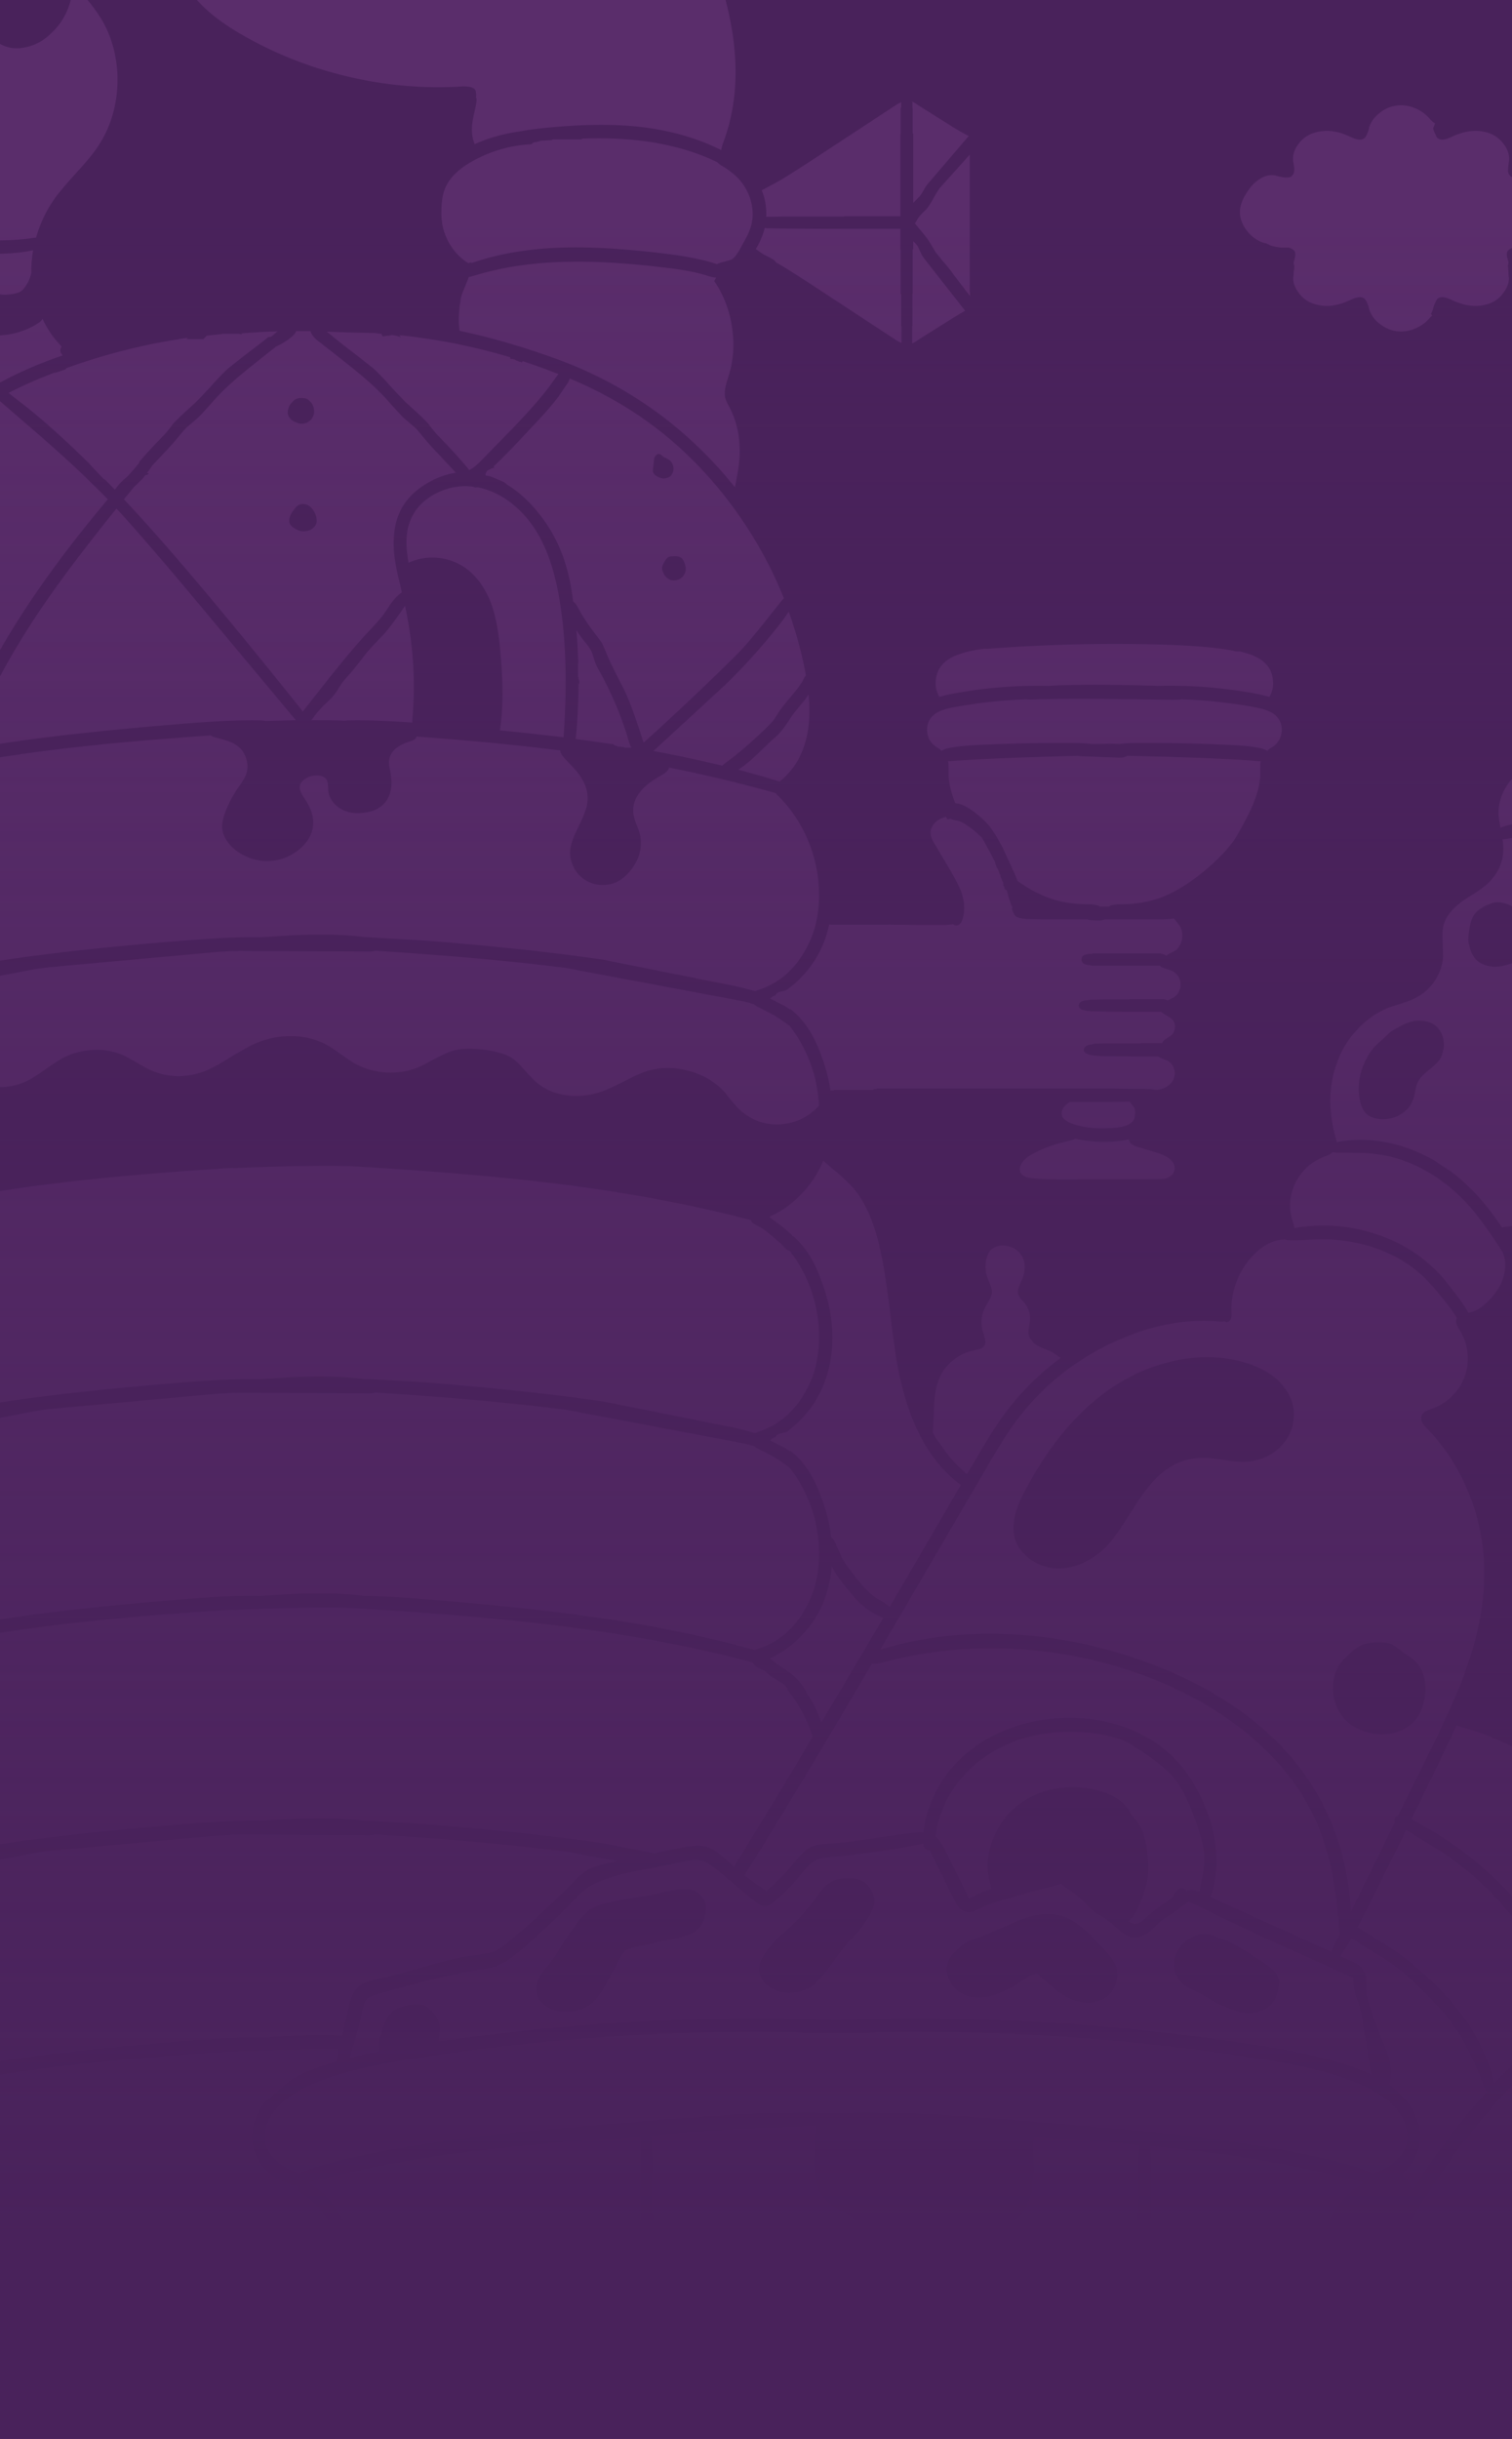 <svg xmlns="http://www.w3.org/2000/svg" xml:space="preserve" id="Layer_1" x="0" y="0" viewBox="0 0 335 540"><style>.st2{fill:#f68dfe}</style><path d="M0 0h335v540H0z" style="fill:#49225b"/><g style="opacity:.1"><path d="M202.098 76.04c.403-.166.842-.427 1.305-.771l8.305-5.217q1.263-.747 2.136-1.245c-.072-.083-.143-.178-.238-.296l-8.186-10.434c-.629-.794-1.032-1.34-1.187-1.66a49 49 0 0 1-.889-1.897c-.178-.261-.522-.628-1.009-1.126v1.66c-.036.083-.083.154-.119.237v9.604s-.023.095-.059.178v6.936a.6.6 0 0 1-.059.237zM197.174 204.688a6 6 0 0 1-.83.059h-12.043c-.214-.024-.415-.036-.593-.059q-.285 1.352-.712 2.667c-1.186 3.593-3.12 6.723-5.814 9.367a19 19 0 0 1-2.966 2.49.4.4 0 0 1-.178.06 3.5 3.5 0 0 0-.534.177c-.201.036-.391.083-.593.119a2 2 0 0 0-.474.178.7.7 0 0 0-.297.178l-.237.237c-.036.083-.083.154-.119.237-.119.035-.261.083-.415.119a.6.6 0 0 1-.178.118.6.6 0 0 1-.178.119l-.237.237a.7.7 0 0 1-.238.059c1.009.51 1.78.901 2.314 1.186q1.3.622 2.135 1.245a.6.6 0 0 0 .178-.06 19 19 0 0 1 3.204 3.32c1.388 1.862 2.574 4.15 3.559 6.877 1.009 2.668 1.697 5.277 2.076 7.826h.772v-.119h8.601c.107-.059.214-.118.297-.178.202 0 .392-.023.593-.059v-.059h51.611c2.61.035 5.22.059 7.83.059.392.036.807.059 1.246.059.273.036.558.083.83.119.155 0 .333.024.534.059h.06l.771-.178a4.3 4.3 0 0 0 1.898-.948c.593-.51.973-1.103 1.127-1.779a2.86 2.86 0 0 0-.178-2.075c-.32-.747-.795-1.268-1.423-1.541l-1.483-.593a1.4 1.4 0 0 1-.475-.296h-3.797c-2.728-.036-5.457-.06-8.186-.06-.558-.035-1.127-.083-1.72-.118-.238 0-.475-.024-.712-.059a1.2 1.2 0 0 0-.356-.06 2 2 0 0 0-.416-.059 2 2 0 0 0-.474-.178c-.154-.083-.297-.154-.415-.237l-.178-.178a.8.8 0 0 1-.178-.237c-.036-.083-.06-.154-.06-.237s.024-.154.06-.237v-.178l.237-.237.237-.237c.083-.036.178-.083.297-.119l.119-.118c.118 0 .237-.024.355-.06.119-.035.261-.059.416-.059.118-.036.237-.083.356-.119.237 0 .474-.023.712-.059.593 0 1.162-.024 1.72-.059h8.186v-.059h4.687c.083-.321.332-.617.771-.89a85 85 0 0 0 1.068-.711c.557-.391.866-.949.949-1.66.119-.711-.036-1.328-.475-1.838-.201-.273-.51-.533-.949-.771a23 23 0 0 0-1.068-.652 2.7 2.7 0 0 1-.533-.415h-7.119c-1.863 0-3.702-.023-5.517-.059a82 82 0 0 0-2.966-.059 6.5 6.5 0 0 0-.831-.06c-.118-.035-.261-.083-.415-.118-.119 0-.237-.024-.356-.059-.154-.036-.32-.083-.474-.119l-.238-.237-.237-.237a.6.6 0 0 0-.059-.237c0-.083-.024-.143-.06-.178a.6.6 0 0 0 .06-.237.6.6 0 0 0 .059-.238l.237-.237a.8.8 0 0 1 .238-.178c.154-.083.32-.142.474-.177a1.2 1.2 0 0 1 .356-.06c.154-.035.297-.059.415-.059.273-.036.558-.083.831-.119.985 0 1.981-.023 2.966-.059h5.517v-.059h7.475c.154 0 .32.024.474.059.154.036.32.095.475.178.083 0 .142.024.178.059a.2.2 0 0 0 .118-.059 10 10 0 0 1 1.127-.593q.837-.48 1.246-1.423c.273-.592.38-1.221.297-1.897-.202-1.387-.985-2.312-2.373-2.786l-1.602-.534c-.273-.118-.474-.26-.593-.415h-15.009c-.237-.035-.45-.083-.652-.118-.119 0-.237-.024-.356-.059a1 1 0 0 0-.297-.06 2 2 0 0 1-.474-.178.7.7 0 0 0-.297-.177c-.035-.083-.083-.155-.119-.238s-.083-.154-.118-.237a.6.6 0 0 0-.059-.237.6.6 0 0 0 .059-.178v-.237c.035-.083.083-.154.118-.237a.8.8 0 0 1 .178-.237c.083-.036.155-.083.238-.119.035-.035.095-.059.178-.059.083-.036.178-.083.296-.119.083 0 .178-.023.297-.059s.237-.059.356-.059h.652v-.119h15.068c.119.036.238.083.356.119.202.035.38.083.534.118l.475.238.059.059c.083-.119.178-.214.297-.297l1.483-.77c.356-.154.652-.439.889-.83.558-.747.831-1.625.831-2.609s-.297-1.838-.89-2.549a28 28 0 0 0-.89-1.126c0-.036-.023-.06-.059-.06h-.237c-.321.036-.617.083-.89.119-.392 0-.795.024-1.187.059h-13.05s-.083.059-.119.059a3.6 3.6 0 0 1-1.127.178l-1.899-.059c-.272-.036-.498-.095-.652-.178h-10.263a96 96 0 0 0-3.144-.059c-.273-.036-.569-.083-.89-.119-.154 0-.296-.023-.415-.059s-.261-.059-.415-.059c-.036-.036-.083-.06-.119-.06a2 2 0 0 0-.475-.177c0-.036-.023-.06-.059-.06a1.7 1.7 0 0 1-.356-.355.7.7 0 0 1-.178-.297c-.237-.474-.379-.83-.415-1.067l.059-.474a2.2 2.2 0 0 1-.296-.593q-.41-1.014-.89-3.024a5 5 0 0 1-.534-.355v-.237a.6.6 0 0 1-.059-.238.8.8 0 0 1-.178-.237v-.178a.6.6 0 0 0-.06-.237v-.237a.6.6 0 0 1-.059-.237l-.178-.178a.6.6 0 0 0-.059-.237.6.6 0 0 1-.06-.237.8.8 0 0 1-.177-.237.6.6 0 0 0-.06-.237v-.178a.6.6 0 0 1-.059-.237.8.8 0 0 1-.178-.237.6.6 0 0 0-.059-.238c-.036-.035-.06-.094-.06-.177-.035-.083-.083-.155-.118-.238a.6.6 0 0 0-.06-.237c-.035-.083-.083-.154-.118-.237a.32.32 0 0 1-.178-.178.6.6 0 0 0-.06-.237.6.6 0 0 1-.059-.237c-.036-.083-.083-.154-.119-.237a.6.6 0 0 0-.059-.178c-.036-.036-.059-.095-.059-.178l.118.119a2 2 0 0 1-.178-.297v-.118c-.035-.083-.083-.154-.118-.237a.6.6 0 0 1-.119-.178 64 64 0 0 0-1.542-2.905c-.51-.984-.914-1.684-1.187-2.075a6 6 0 0 1-.593-.534c-1.934-1.778-3.536-2.822-4.805-3.142-.593-.083-1.032-.201-1.305-.355-.036 0-.083-.024-.119-.06h-.178v.06a3 3 0 0 1-.534.059v.059a5 5 0 0 1-.296-.593 2.8 2.8 0 0 0-.653.178 4.43 4.43 0 0 0-2.076 1.423c-.558.711-.795 1.458-.712 2.253q.053.835.89 2.134l3.263 5.513c1.388 2.372 2.278 4.115 2.669 5.217.712 2.218.807 4.127.297 5.751-.155.593-.392 1.032-.712 1.304-.439.356-.89.38-1.365.06l-.059-.06a.7.7 0 0 0-.297.06 3.3 3.3 0 0 0-.593.059c-.201 0-.379.024-.534.059h-6.525a309 309 0 0 0-5.695-.059c-.119 0-.237-.036-.356-.059M178.428 308.198c2.219-3.877 3.227-8.335 3.026-13.398a31.4 31.4 0 0 0-2.551-11.205c-1.068-2.442-2.385-4.672-3.975-6.699-.308-.024-.605-.19-.89-.474-.237-.202-.557-.534-.949-1.008l-3.085-2.609c-.711-.557-1.222-.913-1.542-1.067-.83-.439-1.305-.687-1.424-.77-.344-.214-.557-.475-.652-.771a2 2 0 0 1-.238-.119c-12.695-3.32-26.671-5.952-41.94-7.885q-18.278-2.312-45.026-3.912c-.356 0-.747-.024-1.186-.06-3.642-.154-9.824-.118-18.568.119l-6.644.237q-.712.125-1.246 0c-15.981.984-29.566 2.194-40.755 3.616Q5.28 262.891 0 263.71v46.814c.413-.063.817-.13 1.232-.192 10.595-1.577 23.812-2.999 39.627-4.268.273-.036.57-.059.89-.059 6.609-.51 11.9-.736 15.898-.653l6.525-.415c6.798-.32 12.315-.177 16.551.415h1.068l12.339.712c15.815 1.269 29.032 2.691 39.627 4.268l29.662 5.929q1.958.48 3.915 1.067c.237-.119.498-.237.771-.356 4.391-1.423 7.832-4.351 10.323-8.774M66.131 188.207c-2.254 1.742-4.769 2.549-7.534 2.43q-4.272-.302-7.297-3.201c-1.068-1.15-1.72-2.253-1.958-3.32-.273-1.186-.059-2.692.653-4.506a25.3 25.3 0 0 1 2.729-5.157c.949-1.305 1.519-2.23 1.72-2.787.475-1.15.51-2.371.119-3.675-.391-1.269-1.103-2.253-2.136-2.965q-.89-.657-2.314-1.067c-.558-.201-1.4-.438-2.551-.711-.38-.119-.653-.261-.831-.415-13.917.948-25.9 2.051-35.949 3.32-3.674.469-7.25.981-10.783 1.514v45.038c.413-.063.817-.13 1.232-.192 10.595-1.577 23.812-3 39.627-4.268.297-.024.593-.048.89-.06 6.62-.533 11.912-.747 15.898-.652l6.525-.415q10.197-.498 16.551.356c.344.024.676.047 1.008.059l12.398.712c15.815 1.268 29.032 2.691 39.627 4.268l29.662 5.929c1.328.332 2.634.664 3.915 1.007.225-.083.474-.189.771-.296 4.39-1.423 7.831-4.352 10.322-8.774 2.219-3.877 3.227-8.336 3.026-13.398a31.4 31.4 0 0 0-2.551-11.205 31.1 31.1 0 0 0-4.509-7.411 33 33 0 0 0-1.957-2.134 6 6 0 0 1-.534-.593 3.5 3.5 0 0 1-.534-.178c-.712-.201-1.448-.391-2.195-.592-6.621-1.826-13.597-3.463-20.941-4.921-.13.581-.664 1.126-1.602 1.66-1.934 1.031-3.44 2.158-4.508 3.379-1.424 1.625-2.017 3.356-1.78 5.217.083.557.273 1.269.593 2.134.439 1.103.689 1.814.772 2.135q.586 2.134 0 4.446a10.5 10.5 0 0 1-2.195 4.031c-.914 1.103-1.934 1.921-3.085 2.431-1.151.474-2.373.652-3.678.533a7.56 7.56 0 0 1-3.441-1.304 6.9 6.9 0 0 1-2.313-2.845c-.558-1.186-.771-2.396-.653-3.617q.178-1.832 1.78-4.98c1.103-2.252 1.756-3.936 1.957-5.039.238-1.506.095-2.905-.415-4.209-.391-1.032-1.032-2.075-1.898-3.142-.439-.51-1.281-1.423-2.551-2.727-.664-.735-1.044-1.376-1.127-1.897-9.041-1.15-19.66-2.17-31.856-3.083q.036.106 0 .178c-.154.391-.652.711-1.483.948-1.103.32-2.053.771-2.848 1.364-.914.711-1.459 1.565-1.661 2.549-.083.51-.059 1.103.059 1.779.154.794.261 1.363.297 1.719.356 2.336.036 4.209-.949 5.632q-1.548 2.259-4.805 2.668c-2.017.32-3.761.059-5.22-.771a5.84 5.84 0 0 1-1.958-1.719c-.593-.795-.914-1.625-.949-2.49 0-.237-.024-.629-.059-1.186-.036-.474-.142-.854-.297-1.126q-.712-1.014-2.492-.89a4.4 4.4 0 0 0-2.254.712c-.747.474-1.151 1.067-1.186 1.778-.083.629.32 1.566 1.186 2.787 1.186 1.814 1.78 3.498 1.78 5.039.038 2.288-1.041 4.351-3.26 6.166M124.86 163.248c.831-11.561.546-21.58-.83-30.057-1.068-6.723-2.907-12.071-5.517-16.066q-2.439-3.735-5.873-6.225c-2.183-1.554-4.485-2.561-6.882-3.024a.9.9 0 0 1-.296.059c-.226 0-.416-.059-.594-.177-2.93-.356-5.718.154-8.364 1.541-2.729 1.423-4.603 3.439-5.636 6.047-.795 2.016-1.008 4.423-.653 7.233.059.521.154 1.185.297 2.015 1.792-.818 3.726-1.197 5.814-1.126 2.337.119 4.425.771 6.288 1.956 2.765 1.779 4.865 4.589 6.288 8.419q1.424 4.037 1.958 10.493c.664 7.126.629 12.912-.119 17.37 5.066.498 9.765 1.02 14.119 1.542M172.97 162.003c-.438.557-1.032 1.126-1.779 1.719a980 980 0 0 1-4.093 3.913 33 33 0 0 1-3.5 2.786c2.42.652 4.793 1.328 7.118 2.016q.89.302 1.78.533c.083.036.154.083.237.119l.237-.237a13.6 13.6 0 0 0 1.78-1.719c2.278-2.49 3.726-5.787 4.331-9.901.308-2.146.332-4.636.059-7.47-.297.475-.629.949-1.008 1.423-1.27 1.506-2.172 2.632-2.729 3.379-.985 1.577-1.804 2.727-2.433 3.439" class="st2"/><path d="M173.148 248.914c3.299-.285 6.063-1.648 8.306-4.091a31.4 31.4 0 0 0-2.551-11.027c-1.068-2.442-2.385-4.671-3.975-6.699a.4.4 0 0 0-.119-.059l-1.186-.83c-.712-.557-1.637-1.15-2.788-1.779-.676-.355-1.685-.865-3.026-1.541-.32-.19-.593-.38-.83-.593-.024.012-.071.012-.119 0a1.6 1.6 0 0 1-.652-.237 16 16 0 0 1-1.187-.297l-39.805-7.469c-.332-.036-.664-.072-1.008-.119-11.272-1.423-24.975-2.644-41.111-3.676-.32.119-.771.178-1.364.178l-27.348-.118c-.427 0-.795-.024-1.127-.06l-.475.06a4.5 4.5 0 0 1-1.127 0c-1.044.071-2.1.13-3.144.178l-37.729 3.438-1.305.178c-.498.059-.997.118-1.483.178L0 216.046v24.656c2.113-.002 4.166-.483 6.156-1.452.949-.474 2.195-1.268 3.737-2.371 1.697-1.186 2.931-1.992 3.678-2.431a15.9 15.9 0 0 1 6.703-1.956c2.409-.202 4.686.154 6.822 1.067q1.068.48 3.025 1.601c1.305.794 2.29 1.34 2.966 1.66q5.464 2.49 11.212.711c1.578-.474 3.536-1.446 5.873-2.905 2.847-1.743 4.746-2.822 5.695-3.26a19.6 19.6 0 0 1 8.305-1.957c3.049-.035 5.79.617 8.246 1.957.747.391 1.803 1.09 3.144 2.075 1.388.984 2.432 1.683 3.144 2.074 2.171 1.186 4.532 1.838 7.059 1.957 2.574.118 4.983-.32 7.237-1.304.51-.238 1.697-.854 3.559-1.838 1.459-.795 2.693-1.34 3.678-1.66 1.899-.557 4.426-.617 7.594-.178 2.456.391 4.271.948 5.457 1.66.795.51 1.721 1.387 2.788 2.608 1.27 1.423 2.16 2.348 2.67 2.787 1.934 1.695 4.354 2.703 7.237 3.023 2.693.273 5.339-.095 7.949-1.126.95-.356 2.468-1.067 4.568-2.134 1.899-.984 3.417-1.684 4.568-2.075 3.085-.984 6.265-1.032 9.551-.119 3.286.866 5.992 2.514 8.127 4.921 1.222 1.577 2.195 2.727 2.907 3.438 1.222 1.221 2.693 2.158 4.39 2.787a11.9 11.9 0 0 0 5.103.652M175.818 138.585a54 54 0 0 0-1.068-3.142l-1.186 1.72a134 134 0 0 1-12.814 14.406l-15.898 14.643s-.071.059-.119.059a304 304 0 0 1 15.305 3.261c.19-.213.617-.569 1.305-1.067 2.1-1.506 4.805-3.83 8.127-6.996.831-.794 1.507-1.506 2.017-2.134l1.068-1.66c.475-.747 1.388-1.921 2.729-3.498 1.222-1.423 2.1-2.585 2.61-3.497.226-.522.439-.902.653-1.127a35 35 0 0 0-.297-1.66 89 89 0 0 0-2.432-9.308M84.995 140.483c-1.744 1.778-3.002 3.142-3.797 4.09-1.661 2.17-2.942 3.771-3.856 4.802-.866.984-1.424 1.636-1.661 1.957-.712 1.185-1.281 2.051-1.72 2.608-.154.237-.735.83-1.72 1.779q-1.423 1.245-2.848 3.201a5 5 0 0 1-.415.534c3.037 0 5.505.023 7.415.118.19-.024.391-.047.593-.059 3.642-.107 8.436.059 14.356.474 0-.32.012-.699.059-1.126.688-8.217.13-16.458-1.661-24.722-2.075 3.036-3.665 5.158-4.745 6.344M40.86 354.084c7.036-.593 12.636-.83 16.788-.711l6.525-.415c6.798-.32 12.315-.178 16.551.415 3.642.035 8.103.272 13.407.711 15.815 1.269 29.032 2.692 39.627 4.269 12.185 1.814 23.35 4.15 33.518 6.995.237-.118.51-.237.83-.355 4.39-1.423 7.831-4.352 10.322-8.775 2.219-3.877 3.227-8.335 3.026-13.398a31.4 31.4 0 0 0-2.551-11.205 30.7 30.7 0 0 0-3.975-6.699.2.2 0 0 0-.119-.059l-1.186-.83c-.712-.557-1.637-1.15-2.788-1.779-.676-.355-1.685-.865-3.026-1.541-.32-.201-.569-.379-.771-.533a.6.6 0 0 0-.178-.06 2.7 2.7 0 0 1-.652-.178 18 18 0 0 0-1.127-.296l-39.806-7.529c-.356-.036-.712-.083-1.067-.119-11.272-1.423-24.975-2.644-41.111-3.675-.32.118-.771.178-1.364.178l-27.348-.119h-1.602a6 6 0 0 1-1.127 0 68 68 0 0 1-3.085.178l-37.788 3.438c-.439.036-.866.095-1.305.178-.51.083-1.008.154-1.483.237L0 313.914v44.631c.413-.063.817-.13 1.232-.192 10.595-1.577 23.812-3 39.628-4.269M128.182 151.213a139 139 0 0 1-.415 10.138c-.071.853-.154 1.6-.237 2.253q3.257.444 6.228.889c.724.106 1.436.201 2.136.296l.059.059c.119.083.214.155.297.238q.303.052.534.177c.391.036.795.083 1.186.119a3.5 3.5 0 0 1 .534.178h1.365c-.321-.688-.617-1.553-.89-2.609a77.4 77.4 0 0 0-5.992-14.05c-.51-.866-.89-1.624-1.127-2.253-.154-.474-.391-1.209-.712-2.193-.273-.676-.89-1.565-1.839-2.668a32 32 0 0 1-1.601-2.253c.201 2.419.344 4.826.415 7.233-.024.047-.048.083-.059.118v2.905c.035.083.083.154.118.237v.238c0 .083.024.142.059.177.036.083.06.155.06.238a.6.6 0 0 1 .059.237v.592a3 3 0 0 1-.178-.296M280.403 146.945c-.949-1.032-2.491-1.838-4.627-2.431a12 12 0 0 1-1.068-.296q-.711.124-1.601-.178c-3.204-.593-7.629-1.008-13.289-1.245-13.371-.475-26.908-.202-40.635.83a5.4 5.4 0 0 1-1.068 0c-1.863.237-3.358.533-4.509.889-2.135.593-3.678 1.399-4.627 2.431-.913.913-1.447 2.051-1.602 3.438-.201 1.34.024 2.585.653 3.735a.6.6 0 0 0 .119.178 34 34 0 0 1 2.373-.593 102.4 102.4 0 0 1 21.712-1.838c5.457-.32 12.872-.332 22.245-.059.677 0 1.329.024 1.958.059 7.51-.201 14.985.415 22.424 1.838.913.202 1.696.391 2.373.593a.6.6 0 0 0 .118-.178c.629-1.15.855-2.395.653-3.735-.154-1.387-.688-2.525-1.602-3.438M13.571 76.87c.024-.059.047-.119.059-.178-1.708-1.743-3.12-3.782-4.212-6.106-.237.439-.617.794-1.127 1.067-1.625 1.032-3.405 1.755-5.339 2.194q-1.153.272-2.952.405V84.7a92 92 0 0 1 7.58-3.62 106 106 0 0 1 6.288-2.371l-.415-.652a1.2 1.2 0 0 1-.059-.652q0-.232.177-.535M14.165 81.91c-.119.036-.237.083-.356.119-.237.083-.451.154-.653.237a3 3 0 0 0-.593.178c-.119 0-.237.024-.356.059h-.119c-.154.059-.309.119-.475.178-3.524 1.34-6.763 2.786-9.729 4.328l4.271 3.32c4.307 3.486 8.851 7.6 13.644 12.331l.119.119c.024.047.047.083.059.118l2.907 3.083c.107.059.202.119.297.178.059.047.119.083.178.119.712.711 1.4 1.422 2.076 2.134.107-.095.202-.214.297-.356.083-.107.19-.225.297-.356.415-.604 1.103-1.292 2.076-2.075a42 42 0 0 0 2.729-3.142.4.4 0 0 0 0-.178c1.068-1.268 1.815-2.11 2.254-2.549.712-.794 1.803-1.933 3.263-3.439.475-.51 1.151-1.34 2.017-2.49.985-1.067 2.575-2.573 4.746-4.506q1.12-1.067 3.737-3.913c1.542-1.743 2.812-3.047 3.797-3.913l3.678-2.905a247 247 0 0 0 5.161-3.972c.202 0 .403-.036.593-.059.439-.379.914-.783 1.424-1.186-2.8.071-5.386.213-7.771.415h-.297l.119.059v.059s-.047.083-.059.118c-.202-.036-.38-.083-.534-.118h-3.797v.059a2.3 2.3 0 0 1-.534.059.45.45 0 0 1-.178 0c-.89.095-1.78.202-2.669.296-.095.13-.214.273-.356.415l-.356.356h-3.737l.297-.296a135.3 135.3 0 0 0-27.051 6.758c.024.059.047.095.059.119-.024.024-.036.047-.059.059a2.3 2.3 0 0 1-.416.18M65.597 73.313c-.107.356-.356.711-.771 1.067-.842.806-2.064 1.601-3.678 2.371-2.93 2.3-5.173 4.079-6.703 5.336-3.12 2.526-5.636 4.897-7.534 7.114-1.744 1.933-2.764 3.047-3.085 3.32l-2.492 2.134c-.154.119-.807.866-1.958 2.253-.593.747-1.566 1.838-2.907 3.26l-2.788 2.964c-.356.57-.736 1.103-1.127 1.601.166.036.296.059.415.059v.06c-.095.095-.202.166-.297.237a3 3 0 0 1-.297.118l-.119-.059c-.261.332-.522.652-.771.949-.688.652-1.293 1.245-1.839 1.778-.736.913-1.459 1.802-2.195 2.668a319 319 0 0 1 4.153 4.506q12.582 13.872 34.526 41.262c.344.426.664.841.949 1.244.059-.083.119-.154.178-.237l4.449-5.632c4.034-5.134 7.297-9.035 9.788-11.679 1.424-1.505 2.456-2.644 3.085-3.438q.712-.89 1.958-2.846c.795-1.067 1.566-1.873 2.314-2.43q.106-.09.178-.178c-.202-.913-.451-2.004-.771-3.261-.474-2.099-.795-3.913-.949-5.454-.356-4.352.356-7.885 2.136-10.612 1.186-1.814 2.824-3.356 4.924-4.624.795-.486 1.59-.901 2.373-1.245q2.153-.943 4.272-1.245l-4.212-4.506c-1.341-1.423-2.313-2.513-2.907-3.26-1.151-1.387-1.804-2.134-1.958-2.253l-2.492-2.134c-.32-.273-1.341-1.387-3.085-3.32-1.898-2.217-4.414-4.589-7.534-7.114-1.78-1.458-4.509-3.616-8.186-6.462-.759-.581-1.293-1.15-1.602-1.719a2.6 2.6 0 0 1-.237-.534v-.059zm4.212 40.373q.41 1.014.356 1.779c-.036.509-.261.948-.653 1.304a2.8 2.8 0 0 1-1.424.771c-.985.237-1.981.023-2.966-.653q-.711-.48-.89-.889-.48-1.014.534-2.668c.475-.628.771-1.007.89-1.126.629-.593 1.388-.747 2.254-.474.748.237 1.389.889 1.899 1.956m-.771-24.425c.439.676.617 1.399.534 2.194-.119.794-.498 1.399-1.127 1.838-.949.676-2.017.688-3.203.059-.558-.273-.949-.617-1.186-1.008q-.48-.835-.178-1.779c.119-.557.415-1.067.89-1.541.32-.391.629-.628.949-.711.32-.119.629-.178.949-.178.593 0 1.032.059 1.305.178.355.201.711.509 1.067.948M309.768 401.986l6.11-12.331c4.034-8.098 6.881-14.406 8.542-18.912 2.646-7.233 4.117-13.908 4.39-20.038.321-6.403-.629-12.651-2.847-18.734-2.29-6.165-5.636-11.477-10.026-15.947-.771-.771-1.115-1.423-1.008-1.957q-.196-.782.712-1.423c.154-.118.712-.379 1.661-.77 1.661-.558 3.144-1.482 4.449-2.787a11.7 11.7 0 0 0 2.788-4.387c.593-1.66.795-3.403.593-5.217-.201-1.814-.771-3.474-1.72-4.98-.629-.984-.89-1.719-.771-2.193.024-.166.071-.32.118-.474-.462-.866-1.127-1.85-2.017-2.965-2.289-2.928-4.093-5.003-5.398-6.224-3.168-2.965-6.976-5.158-11.449-6.581-4.271-1.34-8.697-1.873-13.288-1.601-2.61.154-4.366.202-5.28.119a2.4 2.4 0 0 1-.712-.178 2 2 0 0 1-.474.059c-2.1.154-4.153 1.21-6.17 3.142-1.744 1.743-3.061 3.771-3.975 6.107-.913 2.335-1.281 4.707-1.127 7.114 0 .865-.142 1.399-.415 1.6-.356.356-.747.392-1.186.119-.285.071-.641.095-1.068.059-7.51-.676-15.21.795-23.077 4.387-9.337 4.233-16.989 10.553-22.957 18.971-1.424 2.052-3.121 4.779-5.102 8.182a33165 33165 0 0 1-24.026 41.084c9.041-2.739 18.628-3.866 28.772-3.38 10.168.475 20.205 2.526 30.135 6.166 7.914 2.881 14.89 6.498 20.941 10.849 6.799 4.897 12.161 10.529 16.077 16.896 4.983 8.039 7.771 17.204 8.364 27.508l9.729-19.801a1 1 0 0 1-.119-.474c0-.486.273-.83.831-1.008m-23.67-85.37a10.35 10.35 0 0 1-2.491 3.795c-2.219 2.169-5.007 3.26-8.365 3.26-.949 0-2.29-.142-4.034-.415-1.862-.272-3.203-.438-4.034-.474-3.286-.083-6.205.794-8.779 2.609-2.172 1.505-4.426 4.09-6.763 7.766-2.883 4.588-4.865 7.47-5.932 8.655-1.507 1.66-3.227 2.988-5.161 3.972-2.053 1.032-4.129 1.518-6.229 1.482-2.219-.035-4.248-.735-6.11-2.074-1.899-1.388-3.061-3.119-3.5-5.218-.558-2.608.261-5.928 2.432-9.959 5.374-10.197 11.841-17.821 19.398-22.884q6.532-4.322 13.882-5.869c5.256-1.103 10.239-1.008 14.949.296 3.002.83 5.434 2.04 7.297 3.617 2.289 2.051 3.618 4.351 3.974 6.877a10.7 10.7 0 0 1-.534 4.564m17.263 67.051c-2.337-.593-4.176-1.636-5.517-3.142q-1.78-1.956-2.314-4.802-.48-2.668.356-5.336l.712-1.6c.321-.475.89-1.127 1.721-1.957 1.388-1.387 2.515-2.252 3.381-2.608.985-.391 2.231-.593 3.737-.593 1.27 0 2.231.142 2.907.415.392.202.831.498 1.305.889a41 41 0 0 0 1.305 1.008l1.958 1.304c1.305 1.067 2.171 2.455 2.61 4.15.356 1.459.38 3.119.059 4.98-.32 1.577-.889 2.941-1.72 4.091-1.151 1.506-2.729 2.549-4.746 3.142-1.862.51-3.773.533-5.754.059M53.08 7.389c7.439 4.352 15.4 7.529 23.907 9.545s17.049 2.751 25.627 2.194c.949 0 1.578.083 1.899.237.094.036.177.083.237.119l.178.059c.154.083.32.273.474.593l.119.83-.059.534c.047.107.095.225.118.356.036.391-.023.948-.178 1.66-.391 1.696-.652 2.988-.771 3.854-.154 1.458-.059 2.751.297 3.854.083.273.166.51.237.711 2.041-.948 4.295-1.695 6.763-2.253 1.008-.225 2.1-.415 3.263-.593a58 58 0 0 1 3.974-.593c8.507-.948 15.839-1.103 22.009-.474 6.952.735 13.157 2.466 18.627 5.217.059-.451.202-.984.415-1.601 3.483-9.224 3.659-19.775.539-31.636H43.637q3.458 3.88 9.443 7.387M299.208 437.616l-16.61-7.47c-7.913-3.64-13.051-6.071-15.424-7.292-1.222-.676-2.313-1.186-3.262-1.541-.202-.083-.404-.154-.594-.237l-2.017 1.422a5 5 0 0 1-.355.356c-.451.391-1.187.866-2.195 1.423l-1.602 1.126c-.629.581-1.4 1.316-2.314 2.194-1.459 1.103-2.812 1.565-4.034 1.363-.676-.118-1.388-.45-2.135-1.007-.392-.321-.985-.83-1.78-1.542-.712-.676-1.685-1.399-2.907-2.193-.866-.475-1.483-.866-1.839-1.186-.154-.119-.593-.534-1.305-1.245a21.7 21.7 0 0 0-4.39-3.676c-.747-.51-1.162-.83-1.245-.948-.024-.036-.072-.071-.119-.119-.332.178-.842.356-1.542.534-2.456.557-6.087 1.541-10.916 2.964-2.29.676-3.939 1.245-4.923 1.719-1.151.557-1.78.854-1.899.889-.747.273-1.4.321-1.957.119-.914-.237-1.744-1.162-2.492-2.786l-5.339-10.731c-.107 0-.225-.012-.356-.059a1.65 1.65 0 0 1-.83-.593c-.155-.249-.25-.569-.297-.948-.178.071-.368.13-.593.177a185 185 0 0 1-20.051 2.846c-1.543.154-2.646.415-3.322.771-.748.391-1.78 1.399-3.085 3.023-1.78 2.253-3.714 4.233-5.814 5.929-.913.747-1.637 1.126-2.195 1.126-.628 0-1.423-.391-2.372-1.186l-8.424-6.995c-1.222-.984-2.195-1.577-2.907-1.779-1.032-.32-2.432-.272-4.212.119l-10.737 2.134c-4.9.949-8.46 2.17-10.678 3.676-.866.628-2.551 2.229-5.043 4.802-2.1 2.217-5.434 5.3-10.025 9.248q-2.367 2.01-3.737 2.668-1.246.658-3.026 1.067-.41.053-3.203.534c-4.829.747-12.043 2.513-21.653 5.276-.985.237-1.72.593-2.195 1.067-.356.356-.676 1.15-.949 2.371a115 115 0 0 1-2.848 10.612c2.041-.51 4.236-1.008 6.585-1.482a43 43 0 0 1-.119-1.304c0-.154.095-.735.297-1.719l.415-1.364c.391-1.186.736-2.075 1.008-2.668.475-.948 1.092-1.636 1.839-2.075.475-.32 1.091-.569 1.839-.77 1.186-.32 2.076-.475 2.669-.475 1.032-.083 1.922.119 2.669.593l1.009.89c.51.628.807 1.007.89 1.126.51.747.807 1.719.89 2.905 0 .782-.119 1.695-.356 2.727a494.5 494.5 0 0 1 88.153-4.743c31.406-1.102 62.585.747 93.552 5.573 9.372 1.423 16.752 3.178 22.127 5.276 1.008.38 1.957.783 2.847 1.186l-2.076-13.22c-.202-.83-.57-2.075-1.127-3.735-.475-1.459-.736-2.704-.771-3.735v-.771c-.177-.059-.367-.142-.593-.237M156.301 423.15c-.107 1.755-.712 3.143-1.839 4.15q-1.121 1.014-4.271 1.779l-9.314 1.956c-1.222.273-2.041.593-2.432.949-.273.237-.629.747-1.068 1.541l-2.432 4.506c-.831 1.624-1.578 2.869-2.254 3.735q-1.424 1.956-3.204 2.845c-.984.475-2.171.747-3.559.83q-2.67.178-4.627-1.067-2.367-1.423-2.492-3.913-.053-1.6 1.246-3.557c1.068-1.304 1.839-2.288 2.314-2.964.593-.794 1.222-1.755 1.898-2.905a64 64 0 0 1 3.559-5.217c1.068-1.458 2.041-2.466 2.907-3.023.831-.593 2.278-1.127 4.331-1.601 2.088-.45 5.54-1.067 10.381-1.838l1.72-.415c2.017-.438 3.405-.652 4.153-.652.937 0 1.744.119 2.432.356.344.107.641.249.89.415.308.213.569.474.771.771.214.237.392.498.534.77.356.735.486 1.577.356 2.549m35.771 1.957-1.957 2.668-2.077 2.075c-.391.438-.925 1.102-1.601 2.015l-2.729 3.735c-1.626 2.134-2.907 3.522-3.856 4.15-1.151.795-2.468 1.269-3.975 1.423-1.459.154-2.871-.036-4.212-.593-1.222-.593-2.111-1.28-2.669-2.075q-1.246-1.957-.534-4.09c.202-.558.653-1.34 1.364-2.372l1.543-1.956c.356-.392 1.151-1.127 2.373-2.194a52.8 52.8 0 0 0 7.415-8.181c.949-1.34 1.756-2.229 2.432-2.668 1.187-.865 2.729-1.269 4.627-1.186 1.033 0 1.875.155 2.551.475a4.4 4.4 0 0 1 1.899 1.6c.711.985 1.067 2.04 1.067 3.143-.035.948-.593 2.288-1.661 4.031m55.229 13.813c-.391 1.423-1.162 2.526-2.313 3.32-1.863 1.269-4.034 1.518-6.526.771-1.779-.51-3.713-1.684-5.813-3.498-1.187-.949-2.136-1.814-2.848-2.609-.795.083-1.803.57-3.025 1.483a28 28 0 0 1-3.559 2.074c-1.78.949-3.477 1.518-5.102 1.72q-2.9.409-5.161-.89c-1.27-.711-2.171-1.754-2.729-3.142-.593-1.422-.617-2.762-.059-4.031.32-.747.925-1.541 1.839-2.371.628-.676 1.388-1.269 2.254-1.779.593-.32 1.602-.688 3.025-1.126 1.068-.391 2.551-1.032 4.45-1.897 2.016-.913 3.476-1.542 4.389-1.897 3.56-1.388 6.704-1.637 9.433-.771 1.862.628 3.998 2.158 6.406 4.565l2.907 3.023c1.187 1.34 1.922 2.348 2.195 3.024.558 1.268.629 2.608.237 4.031m35.95 1.364c-.273 1.387-.712 2.43-1.305 3.142-.392.557-.985 1.043-1.78 1.482-1.697.83-3.5 1.031-5.398.593-.273-.036-1.104-.32-2.492-.83l-2.135-.89c-.95-.474-2.29-1.245-4.034-2.312-.475-.237-1.211-.592-2.195-1.067-.914-.438-1.602-.889-2.077-1.363a5.67 5.67 0 0 1-1.483-2.609 6.8 6.8 0 0 1 0-3.083c.273-.948.772-1.837 1.483-2.667a7.7 7.7 0 0 1 2.433-1.838c.913-.439 1.803-.629 2.669-.593.593 0 1.448.202 2.551.593l2.254.83c1.068.474 2.587 1.304 4.568 2.49l1.602 1.067c1.744 1.031 3.001 1.921 3.796 2.668.914.747 1.46 1.565 1.661 2.43.083.439.036 1.091-.118 1.957M208.623 41.181c-.166.19-.332.367-.474.534-.356.51-.783 1.221-1.305 2.134q-.944 1.725-1.602 2.49c-.985.913-1.661 1.66-2.017 2.253a6 6 0 0 1-.534.889c.047.047.095.083.119.119l1.661 2.016c.676.794 1.186 1.482 1.542 2.075l1.305 2.193s.558.676 1.543 1.897c.794.866 1.637 1.933 2.55 3.201l3.5 4.565v-.771a.6.6 0 0 0-.059-.237V34.245zM88.318 74.499a3 3 0 0 0-.593-.178c-.202-.035-.38-.083-.534-.118h-.653v.059c-.202.036-.38.059-.534.059a10 10 0 0 0-1.187.178 3 3 0 0 1-.178-.296c-.047-.107-.095-.202-.119-.296a27 27 0 0 1-1.542-.178c-2.8-.047-6.324-.142-10.559-.296l1.009.83a163 163 0 0 0 5.517 4.328l3.678 2.905c.985.865 2.254 2.17 3.797 3.913q2.616 2.845 3.737 3.913c2.171 1.933 3.761 3.438 4.746 4.506.866 1.15 1.542 1.98 2.017 2.49 1.459 1.506 2.551 2.644 3.263 3.439.558.558 1.661 1.802 3.322 3.735.178.214.309.403.415.593.155-.071.309-.154.475-.237.225-.119.486-.297.771-.534.368-.296.783-.664 1.246-1.126l7.415-7.589c3.595-3.759 6.265-6.818 8.009-9.189a278 278 0 0 1 1.898-2.609c-.107-.024-.225-.071-.356-.119a142 142 0 0 0-7.593-2.727.9.9 0 0 1-.178.296c0-.012-.024-.036-.059-.059-.155-.036-.333-.083-.534-.119a.6.6 0 0 1-.178-.118c-.155-.036-.297-.083-.416-.119-.118-.083-.237-.154-.356-.237-.154-.035-.332-.083-.533-.118h-.297c-.095-.059-.19-.119-.297-.178a.42.42 0 0 0 .178-.178 134.6 134.6 0 0 0-24.678-4.921c.154.166.285.296.415.415h-.059c-.155-.037-.321-.084-.475-.12M280.759 166.271c.238-.272.629-.569 1.187-.889 1.222-.83 1.898-1.98 2.017-3.438.118-1.459-.356-2.668-1.424-3.617-.831-.747-2.29-1.328-4.39-1.719a115 115 0 0 0-16.373-1.779.6.6 0 0 1-.237.06c-.238.035-.949.059-2.136.059-15.151-.273-25.473-.296-30.966-.059-.392 0-.712-.024-.949-.06a112 112 0 0 0-16.255 1.779c-2.1.391-3.559.972-4.389 1.719-1.068.949-1.543 2.158-1.424 3.617.119 1.458.795 2.608 2.017 3.438.557.32.949.617 1.186.889.237-.201.617-.379 1.127-.533 1.424-.356 3.619-.617 6.585-.771a390 390 0 0 1 21-.474c1.697 0 3.18.083 4.449.237h.238c1.578 0 2.764-.024 3.559-.059.949 0 1.78.023 2.492.059 1.15-.154 2.467-.237 3.974-.237 6.68-.036 13.68.118 21 .474 2.966.154 5.161.415 6.585.771.51.154.89.332 1.127.533M211.649 177.832l.712.118q1.726.41 4.093 2.312a20.4 20.4 0 0 1 2.669 2.55c.866 1.067 1.899 2.727 3.085 4.98l2.61 5.691c.238.557.451 1.091.653 1.601 2.812 1.98 5.493 3.343 8.068 4.09 2.254.712 5.006 1.067 8.245 1.067.867.083 1.4.178 1.602.297a.8.8 0 0 1 .237.178h2.136a.8.8 0 0 1 .237-.178c.202-.119.736-.214 1.602-.297 3.239 0 5.992-.355 8.246-1.067 3.832-1.103 7.985-3.64 12.458-7.588 2.171-1.98 3.855-3.794 5.042-5.454.629-.913 1.459-2.348 2.491-4.328 2.219-4.115 3.346-7.529 3.382-10.256v-1.957c0-.391.035-.747.118-1.067-.32 0-.676-.024-1.067-.059-6.372-.474-15.875-.854-28.534-1.127-.321.273-.914.415-1.78.415l-7.534-.296c-.83 0-1.341-.036-1.542-.119-12.256.321-21.511.688-27.763 1.127-.392.035-.748.059-1.068.059.083.32.119.676.119 1.067v1.957c.035 1.778.534 3.877 1.483 6.284M167.572 54.935a.7.7 0 0 1-.118.178l.059.059c.83.628 1.483 1.067 1.957 1.304l1.484.771c.498.273.83.569 1.008.889l.771.415c1.46.866 3.655 2.253 6.585 4.15l18.983 12.45c.51.344.985.593 1.424.771v-3.616a.6.6 0 0 1-.059-.237v-6.877c-.036-.083-.083-.154-.119-.237V55.35c0-.083-.024-.142-.059-.178v-4.506h-12.517c-4.473 0-8.934-.024-13.407-.059-1.187 0-2.373-.024-3.56-.059a9 9 0 0 0-.593-.059 12 12 0 0 1-.712 2.193c-.237.629-.617 1.388-1.127 2.253M170.004 47.999c1.187 0 2.373-.024 3.56-.059h13.407v-.06h12.517V29.739s.059-.095.059-.178v-5.573c.036-.083.083-.154.119-.237v-1.126c-.416.19-.878.451-1.365.771l-18.983 12.45c-2.93 1.897-5.125 3.284-6.585 4.15l-3.381 1.838-.119.059a6 6 0 0 1-.474.237c.45 1.079.747 2.158.889 3.261.119.901.167 1.767.119 2.608zM203.403 23.277c-.463-.344-.902-.605-1.305-.771v.059a.6.6 0 0 1 .059.237v1.126s.059.095.059.178v5.336c.036.083.083.154.119.237v15.236l1.364-1.364c.356-.439.795-1.126 1.306-2.075.201-.32.569-.794 1.127-1.423l8.364-9.782a1 1 0 0 0 .119-.178c-.688-.332-1.661-.865-2.907-1.601z" class="st2"/><path d="M100.775 473.72c6.763-.913 15.697-1.838 26.814-2.786l18.39-1.542c9.574-.711 16.966-1.185 22.186-1.423 6.134-.237 11.829-.272 17.085-.118 5.256-.154 10.951-.119 17.085.118 5.22.238 12.612.712 22.187 1.423l18.39 1.542c11.117.948 20.05 1.873 26.813 2.786 9.812 1.304 18.651 2.941 26.517 4.921 3.168.865 5.517 1.6 7.06 2.193.273.119.534.273.771.474a.2.2 0 0 1 .119-.059c1.862-.557 3.464-1.399 4.805-2.549 1.506-1.304 2.408-2.786 2.728-4.446.238-1.459.024-2.988-.652-4.565-.593-1.388-1.507-2.668-2.729-3.854-2.171-2.015-5.256-3.77-9.254-5.276q-7.35-2.793-20.466-4.802a491 491 0 0 0-84.06-5.81h-.178c-1.863.237-4.9.32-9.136.237-4.235.083-7.273 0-9.135-.237h-.119a491.5 491.5 0 0 0-84.119 5.81q-13.116 2.01-20.466 4.802c-3.998 1.506-7.083 3.261-9.254 5.276-1.222 1.186-2.136 2.466-2.729 3.854-.676 1.577-.89 3.106-.652 4.565.32 1.66 1.222 3.142 2.729 4.446 1.341 1.15 2.943 1.992 4.805 2.549.036 0 .083.024.119.059.237-.201.498-.355.771-.474 1.542-.593 3.892-1.328 7.059-2.193 7.865-1.98 16.704-3.617 26.516-4.921M15.458.761c-.795 2.573-2.135 4.743-4.034 6.521-1.578 1.577-3.358 2.609-5.339 3.083-2.209.59-4.229.38-6.085-.64v43.501c2.679-.032 5.126-.208 7.331-.533.237-.024.451-.047.653-.059.059-.19.119-.391.178-.593.914-3 2.29-5.786 4.153-8.359.866-1.186 2.408-3 4.627-5.454 2.1-2.288 3.619-4.126 4.568-5.513 2.812-4.114 4.307-8.798 4.508-14.05a26.3 26.3 0 0 0-.356-5.513 24.8 24.8 0 0 0-3.144-8.833C21.729 3.003 20.683 1.556 19.424 0h-3.748c-.069.254-.136.508-.218.761" class="st2"/><path d="M40.86 501.702a7 7 0 0 1 .89-.059c6.609-.51 11.9-.735 15.898-.652l6.525-.415c2.824-.131 5.422-.19 7.771-.178.878-1.079 1.424-2.194 1.661-3.32.439-2.099-.059-4.233-1.483-6.403-.985-1.458-2.575-3.023-4.746-4.683-.747-.51-1.222-1.008-1.424-1.482a3 3 0 0 1-.178-.593c-2.456-.356-4.627-1.423-6.526-3.201-1.934-1.862-3.049-3.996-3.322-6.403-.237-1.814.035-3.676.83-5.573a14.3 14.3 0 0 1 1.839-3.201 188 188 0 0 1 6.11-5.158c1.424-.83 3.049-1.577 4.865-2.253a68 68 0 0 1 4.864-1.66q.054-.32.178-.711l.475-2.016c-3.702-.024-8.922.06-15.661.237l-6.644.237q-.712.125-1.246 0c-15.981.985-29.566 2.194-40.755 3.617a395 395 0 0 0-10.783 1.517v46.814c.413-.063.817-.13 1.232-.192 10.597-1.577 23.814-3 39.63-4.269M314.81 482.079a164 164 0 0 1 14.594-18.971c-.19-.201-.404-.616-.653-1.245-2.575-6.96-5.576-12.426-9.017-16.422l-2.966-3.142c-3.322-3.403-6.051-5.845-8.187-7.351-.984-.711-2.432-1.636-4.33-2.786-2.053-1.269-3.524-2.194-4.39-2.787-.131-.083-.273-.154-.415-.237-.843 1.494-1.673 2.822-2.492 3.972l2.907 1.305c.949.509 1.566.948 1.839 1.304.142.201.249.415.297.652.296.201.498.533.593 1.008.035.201.059.794.059 1.778-.035 1.222.143 2.609.534 4.15.32 1.221 1.009 3.178 2.076 5.869l1.009 2.55c.866 2.051 1.447 3.758 1.72 5.098.32 1.826.237 3.403-.237 4.743a19.6 19.6 0 0 1 2.847 2.43c1.388 1.423 2.433 3 3.144 4.743.795 1.897 1.068 3.759.831 5.573-.273 2.407-1.388 4.541-3.322 6.403-.19.177-.392.355-.593.533 1.079 1.34 1.874 2.526 2.373 3.557.593-.913 1.186-1.826 1.779-2.727M334.565 38.869c-.356-.32-.499-.806-.416-1.482 0-.356.06-.913.178-1.66.154-1.34-.237-2.632-1.186-3.854-.866-1.186-1.982-1.992-3.322-2.431-2.492-.83-5.197-.557-8.127.83-1.46.711-2.492.83-3.085.356-.202-.119-.38-.391-.534-.83-.202-.32-.38-.747-.534-1.304v-.118c.154-.391.297-.747.415-1.067-.32-.154-.712-.498-1.186-1.008a8.3 8.3 0 0 0-3.322-2.371 7.8 7.8 0 0 0-4.153-.534c-1.388.201-2.634.771-3.737 1.719-1.187.949-1.934 2.039-2.254 3.261v.118a8 8 0 0 1-.475 1.304c-.202.439-.391.711-.593.83-.593.474-1.626.356-3.085-.356-2.93-1.387-5.612-1.66-8.068-.83a6.5 6.5 0 0 0-3.381 2.431c-.949 1.221-1.341 2.514-1.187 3.854.155.747.238 1.304.238 1.66.035.676-.119 1.162-.475 1.482a1.2 1.2 0 0 1-.296.296c-.392.119-.867.154-1.424.119-.439-.036-1.092-.178-1.958-.415q-1.958-.41-3.915 1.067c-.949.628-1.839 1.66-2.67 3.083-.593.948-.984 1.873-1.186 2.786-.32 1.66.059 3.284 1.127 4.861 1.032 1.506 2.349 2.525 3.975 3.083.391.036.913.237 1.542.593.712.237 1.507.391 2.373.474h1.661c.712.202 1.163.498 1.364.889.119.273.143.676.06 1.186-.119.557-.214.949-.297 1.186v.356c.119.237.154.51.119.83 0 .237-.036.51-.119.83v.119c0 .51-.035.948-.119 1.304 0 1.103.392 2.193 1.187 3.261q1.299 1.832 3.381 2.49c2.456.83 5.138.557 8.068-.83 1.459-.711 2.492-.83 3.085-.356.202.119.391.391.593.83.154.32.32.747.475 1.304.083.439.237.854.474 1.245q.588 1.191 1.78 2.134a7.83 7.83 0 0 0 3.737 1.719 7.8 7.8 0 0 0 4.153-.534 8.3 8.3 0 0 0 3.322-2.371l.534-.534c-.083-.119-.154-.261-.238-.415.238-.391.392-.806.475-1.245.154-.557.332-.984.534-1.304.154-.439.332-.711.534-.83.593-.474 1.625-.356 3.085.356 2.93 1.387 5.635 1.66 8.127.83 1.34-.439 2.456-1.269 3.322-2.49.795-1.067 1.186-2.158 1.186-3.261-.083-.356-.118-.794-.118-1.304v-.119a8 8 0 0 1-.06-.83c-.083-.32-.059-.593.06-.83v-.356c-.036-.237-.143-.628-.297-1.186-.083-.51-.059-.913.059-1.186.167-.323.515-.578 1.029-.772V39.181c-.024-.007-.057-.008-.08-.015a1 1 0 0 1-.355-.297" class="st2"/><path d="M335 457.26v-32.94c-4.434-5.634-9.792-10.514-16.097-14.627l-7.356-4.506a1846 1846 0 0 1-8.957 18.023 98 98 0 0 1-1.839 3.557c.285.13.605.332.949.593l4.093 2.49c4.663 2.727 9.29 6.485 13.882 11.264 1.696 1.932 2.705 3.082 3.025 3.438 3.998 4.921 6.798 10.493 8.424 16.718a167 167 0 0 1 3.876-4.01M332.014 180.144c.035.747.178 1.79.415 3.142.693-.301 1.553-.551 2.571-.754v-10.063c-.163.19-.34.361-.495.561q-2.545 3.38-2.491 7.114M335 419.885v-33.202a61.4 61.4 0 0 0-10.639-4.142 8.4 8.4 0 0 1-1.602-.593 479 479 0 0 1-3.381 7.114 1417 1417 0 0 1-6.703 13.754c.403.178.83.391 1.305.652 8.433 4.619 15.426 10.105 21.02 16.417M287.047 261.838c-1.388 2.845-1.578 5.75-.593 8.715.19.604.309 1.067.356 1.363 5.897-1.008 11.627-.652 17.204 1.067 6.371 1.897 11.686 5.312 15.957 10.256l2.551 3.261c1.187 1.577 2.053 2.846 2.61 3.794l.178.356.831-.178c1.032-.32 2.052-.948 3.085-1.897 1.981-1.862 3.262-3.771 3.856-5.751.628-2.11.545-4.031-.238-5.75a7 7 0 0 1-.474-.712c-2.729-4.185-5.102-7.41-7.119-9.663-2.812-3.047-5.909-5.537-9.314-7.47-3.678-2.051-7.439-3.296-11.271-3.735-1.186-.154-2.61-.237-4.271-.237-.985-.035-2.432-.059-4.331-.059a10 10 0 0 1-.83-.119c-.273.344-.807.664-1.602.949-2.93 1.031-5.125 2.964-6.585 5.81M26.148 112.975a5 5 0 0 0-.356-.356c-6.858 8.489-12.339 15.746-16.432 21.757Q4.04 142.202 0 149.753v14.929c.412-.062.819-.127 1.232-.189 10.595-1.577 23.812-3 39.627-4.269 7.237-.593 12.956-.83 17.144-.711.332.024.605.071.831.118 2.432-.059 4.675-.118 6.703-.177L41.63 130.819c-7.201-8.537-12.362-14.489-15.482-17.844M296.717 539.466c.154-.391.629-.735 1.424-1.007 1.981-.629 3.773-1.66 5.398-3.083a15.55 15.55 0 0 0 3.856-4.921c1.934-3.794 2.397-7.861 1.364-12.212-.474-1.933-1.151-3.64-2.017-5.099-.688-1.103-1.684-2.276-2.966-3.498a1.7 1.7 0 0 1-.118.297h-.06l-.059-.119v-.415l-.059-.059a2 2 0 0 0-.238-.237 54 54 0 0 1-1.127-1.067c-.023.012-.035.012-.059 0-.154-.036-.332-.083-.534-.119h-.475c.083-.201.167-.391.238-.593-.831-.77-1.507-1.411-2.017-1.897-3.358-3.047-5.185-6.047-5.458-9.011-.237-2.609.534-5.134 2.314-7.588 1.186-1.696 3.12-3.558 5.813-5.573-8.34-2.372-17.761-4.328-28.237-5.869-4.615-.664-10.215-1.34-16.788-2.016l-.06.059s-.107-.047-.178-.059h-.296s-.083.024-.119.059l-.178-.059h-1.186v1.186s.023.083.059.118v3.32s.059.083.059.119v4.92s-.023.083-.059.119v.415l-.059.059c.047.38.083.818.118 1.304.202 3.913-.474 7.411-2.017 10.494-1.744 3.557-4.271 5.988-7.593 7.292l-2.669.889c-1.068.356-1.899.735-2.492 1.126-2.456 1.542-3.856 4.305-4.212 8.3-.012.226-.035.463-.059.712a.6.6 0 0 0 .118.118v2.075c-.035.036-.059.083-.059.119v.118s-.059.083-.059.119v1.304c-.024.225-.048.439-.06.652a41 41 0 0 1-.059 3.38c.06 1.541.178 3.77.356 6.699.202 3.438.095 6.319-.297 8.655-.059.356-.154.676-.237 1.008h60.663a1 1 0 0 1 .202-.415c.036-.083.095-.119.178-.119M333.793 535.139a168 168 0 0 0-1.732 4.861H335v-7.946a138 138 0 0 0-1.207 3.085" class="st2"/><path d="M233.123 525.357a39 39 0 0 1 .238-6.225v-2.134c0-3.64.415-6.32 1.245-8.063 1.187-2.526 3.18-4.387 5.992-5.573a182 182 0 0 0 3.737-1.363 12.8 12.8 0 0 0 4.687-3.498c1.34-1.541 2.23-3.284 2.669-5.217q.41-1.6.534-4.446c.059-1.103.119-2.04.178-2.787v-.237c-.035-.036-.059-.083-.059-.118v-.238s-.024-.083-.059-.118v-7.529s.059-.083.059-.119v-1.008s.024-.083.059-.118v-1.542l.059-.059c-2.61-.261-5.362-.522-8.245-.771l-15.246-1.245v.475c-.083 1.067-.095 2.525-.06 4.387.036 2.098.036 3.533 0 4.327-.201 3.558-1.091 6.261-2.669 8.122-.605.759-1.376 1.435-2.314 2.016a10.2 10.2 0 0 1-1.542 1.423c-.427.308-.997.616-1.72.948q-.374.445-1.424 1.068c-2.337 1.339-4.307 3.165-5.932 5.454-1.578 2.253-2.61 4.707-3.085 7.351a57 57 0 0 0-.356 3.142c-.119 1.518-.19 2.526-.237 3.024v.237s.023.083.059.118v1.423c0 .036.024.083.059.119v3.082s.06.083.06.119V540h23.183c.391-1.352.641-2.846.724-4.506.083-2.252-.119-5.632-.594-10.137M165.437 527.728c.118-2.881.142-5.252.059-7.114-.154-3.166-.629-5.691-1.424-7.588-1.388-2.965-3.535-5.063-6.466-6.285-.747-.32-1.839-.652-3.263-1.007-1.507-.392-2.586-.736-3.262-1.008-2.646-1.032-4.746-2.727-6.289-5.099-1.305-1.98-2.171-4.446-2.61-7.41-.237-1.814-.332-4.482-.296-8.004l.178-11.145v-.119l-15.78 1.245c-12.304 1.067-22.127 2.135-29.483 3.202-10.476 1.541-19.897 3.497-28.237 5.869 2.693 2.015 4.627 3.877 5.814 5.573 1.78 2.454 2.551 4.979 2.314 7.588-.273 2.964-2.1 5.964-5.458 9.011-.866.83-2.195 2.051-3.975 3.676-1.542 1.423-2.705 2.762-3.5 4.031-.866 1.459-1.542 3.166-2.017 5.099-1.032 4.351-.569 8.418 1.365 12.212a15.55 15.55 0 0 0 3.856 4.921c1.625 1.423 3.417 2.454 5.398 3.083.795.272 1.27.616 1.424 1.007.083 0 .142.036.178.119.095.13.154.261.202.415h91.274a54 54 0 0 1-.238-5.158c-.002-.794.081-3.166.236-7.114" class="st2"/><path d="M63.758 536.384c-2.1-2.336-3.619-5.04-4.568-8.122-.914-3.166-1.103-6.284-.593-9.367a19.7 19.7 0 0 1 1.958-5.751c1.459-2.727 3.975-5.691 7.534-8.892l.178-.178-13.881-.06h-1.602a6 6 0 0 1-1.127 0 66 66 0 0 1-3.085.178l-37.788 3.439c-.439.035-.866.095-1.305.178-.51.083-1.008.154-1.483.237L0 509.553V540h68.516c-1.614-.711-3.204-1.909-4.758-3.616M199.547 534.072c-1.103-.985-1.863-1.72-2.254-2.194-2.848-3.201-4.236-7.802-4.153-13.813 0-1.387.154-3.83.475-7.352.273-3.118.379-5.596.296-7.41-.237-5.727-1.898-9.841-4.983-12.331-.379-.297-.937-.676-1.661-1.127a5 5 0 0 1-.296-.118c-2.646-.949-4.533-2.668-5.636-5.158-.676-1.541-1.009-3.581-1.009-6.106 0-2.17.143-4.743.416-7.707-7.487.083-17.477.581-29.958 1.482l-6.644.533c.356 1.981.486 4.506.415 7.589-.119 4.304-.154 6.936-.119 7.885.119 2.928.689 5.513 1.721 7.766 1.186 2.644 2.871 4.541 5.042 5.691.866.475 2.017.913 3.441 1.305 1.981.557 3.168.889 3.559 1.007a14.4 14.4 0 0 1 5.043 3.202c1.506 1.423 2.634 3.059 3.381 4.92 1.103 2.526 1.625 6.166 1.542 10.909-.154 4.387-.237 7.671-.237 9.841-.024 2.632.083 4.992.297 7.114h35.368c-.475-1.411-1.092-2.656-1.91-3.676-.439-.592-1.151-1.339-2.136-2.252M335 461.718q-12.356 13.03-21.613 28.78a158 158 0 0 0-8.365 16.243c2.207 2.265 3.856 4.399 4.924 6.403a19.7 19.7 0 0 1 1.957 5.751c.511 3.083.321 6.201-.593 9.367-.949 3.082-2.468 5.786-4.568 8.122-1.554 1.707-3.132 2.905-4.757 3.616h26.908A158 158 0 0 1 335 524.59zM236.742 248.439c2.409 1.151 5.636 1.577 9.67 1.305 1.744-.083 3.025-.38 3.856-.89.557-.391.889-.747 1.008-1.067.083-.118.154-.533.237-1.245 0-.557-.035-.948-.118-1.185l-1.127-1.423c-1.46 0-2.931.024-4.39.059h-8.899c-.154.119-.332.261-.534.415-.557.439-.913.866-1.067 1.304-.238.593-.214 1.15.059 1.66.154.32.593.676 1.305 1.067M314.098 220.694c-.795.475-1.874.925-3.262 1.364-1.863.593-2.99.972-3.382 1.126-2.574 1.067-4.84 2.692-6.822 4.862a20 20 0 0 0-4.39 7.232c-1.898 5.099-1.993 10.648-.296 16.659.107.356.19.676.237.949 3.429-.7 7-.7 10.737 0 3.797.711 7.439 2.075 10.916 4.09l3.737 2.49c3.322 2.49 6.431 5.692 9.314 9.604a69 69 0 0 1 1.898 2.727c.38-.118.854-.201 1.424-.237.266-.017.527-.065.791-.096v-58.186c-.177.064-.349.13-.554.184-1.625.557-3.109.711-4.449.474-1.744-.356-2.943-1.15-3.619-2.371-.273-.392-.534-1.068-.771-2.016l-.237-.83c-.083-.593-.06-1.304.059-2.134.237-2.135.747-3.64 1.542-4.506q.766-.836 2.314-1.601l1.186-.474q1.833-.587 3.916.356c.2.089.406.203.613.32v-15.142c-.455.075-.909.15-1.385.238-.272.024-.51.047-.711.059q.177 1.21.178 1.957c0 2.644-.867 4.956-2.611 6.936-.676.794-1.578 1.577-2.729 2.371a133 133 0 0 1-3.144 2.016c-2.527 1.743-4.093 3.557-4.686 5.454-.273.913-.38 2.099-.297 3.557.083 2.134.119 3.356.119 3.676-.119 1.814-.688 3.533-1.72 5.157a10.75 10.75 0 0 1-3.916 3.735m5.814 10.731c-.083 1.221-.392 2.288-.949 3.201-.392.557-1.246 1.364-2.551 2.431-1.187.948-1.958 1.814-2.314 2.608q-.302.659-.534 1.779c-.154.913-.296 1.518-.415 1.838-.474 1.458-1.424 2.608-2.847 3.438-1.222.795-2.694 1.15-4.39 1.067-1.032-.083-1.875-.32-2.551-.711q-1.726-1.068-2.136-3.913c-.51-3.047.06-6.082 1.721-9.13a10.6 10.6 0 0 1 1.839-2.49c.273-.32.747-.747 1.423-1.304.356-.32.855-.794 1.484-1.423.51-.438 1.222-.889 2.135-1.363.866-.475 1.566-.807 2.076-1.008 1.104-.391 2.219-.534 3.322-.415q1.834.178 3.026 1.245c1.103 1.067 1.661 2.454 1.661 4.15M256.14 261.067c1.033 0 1.78-.059 2.255-.178.83-.273 1.388-.735 1.661-1.363.439-.949.201-1.874-.712-2.787-.558-.51-1.46-.984-2.729-1.423l-3.856-1.185c-1.032-.237-1.756-.558-2.195-.949-.237-.237-.391-.557-.474-.948q-1.549.408-3.56.533c-3.168.154-5.908-.059-8.246-.652a2.3 2.3 0 0 0-.415.178c-.391.154-1.364.415-2.907.771-2.254.592-4.271 1.387-6.051 2.371-1.15.593-1.981 1.269-2.491 2.016-.593.984-.629 1.814-.119 2.49.356.438 1.044.735 2.077.889 1.625.201 4.057.296 7.296.296zM216.632 322.367q3.202-5.514 5.517-8.715a57.4 57.4 0 0 1 12.873-12.983 30 30 0 0 1-1.365-.949c-.439-.32-1.127-.652-2.076-1.007-.985-.392-1.685-.736-2.076-1.008-.475-.273-.748-.593-.831-.949a.056.056 0 0 0-.059.059c-.392-.474-.629-.924-.712-1.363-.083-.391-.059-.889.059-1.482.036-.32.119-.806.238-1.482.118-1.459-.238-2.727-1.068-3.794-.154-.238-.451-.57-.89-1.008-.356-.439-.569-.83-.653-1.186-.118-.474-.059-1.032.178-1.66.155-.391.392-.949.712-1.66a6.3 6.3 0 0 0 .534-3.083q-.178-1.725-1.246-2.845c-.866-.913-2.04-1.399-3.5-1.482-1.032 0-1.862.26-2.491.77s-1.044 1.304-1.246 2.372a7.1 7.1 0 0 0 .356 4.268c.273.628.475 1.126.593 1.482.238.593.332 1.103.297 1.542-.036.438-.202.913-.475 1.422l-.771 1.364c-1.151 1.933-1.364 4.008-.652 6.225.201.593.32 1.043.355 1.363.119.51.083.949-.118 1.305-.202.355-.558.628-1.068.83-.202.035-.676.142-1.424.296-1.459.32-2.812.925-4.034 1.838s-2.218 1.992-2.966 3.26c-1.032 1.862-1.601 4.47-1.72 7.826a184 184 0 0 1-.237 5.276c.403.83.901 1.577 1.483 2.253 1.767 2.751 3.808 5.063 6.11 6.936a399 399 0 0 0 2.373-4.031M23.419 110.07a126 126 0 0 0-3.381-3.32c-.38-.403-.783-.806-1.187-1.186-2.491-2.407-5.636-5.276-9.432-8.596A2504 2504 0 0 0 0 88.825v55.114a184 184 0 0 1 6.453-10.392c4.829-7.244 10.643-14.916 17.441-23.002a5 5 0 0 1-.356-.356zM40.86 403.883a7 7 0 0 1 .89-.059c6.609-.51 11.9-.735 15.898-.652l6.525-.415c6.798-.32 12.315-.178 16.551.415h1.068l12.339.711c15.815 1.269 29.032 2.692 39.627 4.269l11.153 2.193 5.873-1.186c2.575-.557 4.508-.628 5.814-.237 1.186.356 2.728 1.399 4.627 3.142q.693.64 1.423 1.245l10.5-17.192a933 933 0 0 0 6.882-11.561 26 26 0 0 0-1.127-3.142 29.6 29.6 0 0 0-2.136-4.031l-.237-.356-.119-.237a28 28 0 0 0-2.017-2.727.55.55 0 0 0 .238-.059l-.95-1.008c-.32-.273-.889-.652-1.72-1.126-.795-.439-1.364-.83-1.72-1.186l-.712-.652s-.534-.297-1.483-.771c-.629-.273-1.032-.652-1.187-1.126a1.9 1.9 0 0 1-.712-.238c-12.695-3.319-26.671-5.952-41.94-7.884Q105.93 357.7 79.182 356.1c-.356 0-.747-.024-1.186-.059-3.642-.155-9.824-.119-18.568.118l-6.644.237q-.712.125-1.246 0c-15.981.984-29.566 2.194-40.755 3.617Q5.28 360.711 0 361.53v46.814c.413-.063.817-.13 1.232-.192 10.595-1.577 23.812-3 39.628-4.269M181.988 381.355a3698 3698 0 0 0 13.703-23.121 2 2 0 0 1-.297-.118c-2.337-1.032-4.33-2.467-5.991-4.328l-1.78-2.134c-.949-1.151-1.661-2.075-2.136-2.787a21 21 0 0 1-1.186-2.016 28 28 0 0 1-1.305 6.344c-1.186 3.593-3.12 6.723-5.814 9.367-1.981 2.016-4.128 3.521-6.466 4.505q-.071.09-.178.178c.249.131.665.451 1.246.949q1.779 1.12 2.67 1.778c1.945 1.328 3.452 3.071 4.508 5.217 1.139 1.708 2.124 3.723 2.966 6.047.024.048.036.095.06.119" class="st2"/><path d="M197.115 355.803a9806 9806 0 0 0 15.779-27.033c-.059-.036-.118-.071-.178-.119-6.608-4.944-11.093-13.042-13.466-24.306-.628-2.929-1.328-7.613-2.076-14.051-.747-6.165-1.507-10.849-2.254-14.05-1.341-5.893-3.322-10.316-5.932-13.28-.795-.865-1.899-1.933-3.323-3.201-1.613-1.316-2.693-2.241-3.262-2.787a23.1 23.1 0 0 1-5.221 7.767c-1.981 2.015-4.128 3.521-6.466 4.505a2 2 0 0 1-.237.237c.285.202.581.415.89.653l2.195 1.659q1.602 1.299 1.957 1.779c.06.059.095.119.119.178h.178a21.3 21.3 0 0 1 2.551 2.786c1.388 1.862 2.574 4.15 3.559 6.877 2.931 7.79 3.287 15.035 1.068 21.758-1.186 3.592-3.12 6.722-5.814 9.367a29 29 0 0 1-2.906 2.549h-.238a3.5 3.5 0 0 0-.534.178c-.201.035-.391.083-.593.118a2 2 0 0 0-.474.178.7.7 0 0 0-.297.178l-.237.237c-.036.083-.083.154-.119.237-.119.036-.261.083-.415.119a.6.6 0 0 1-.178.118.6.6 0 0 1-.178.119l-.237.237a.6.6 0 0 0-.178.119c.984.474 1.744.853 2.254 1.126.866.439 1.602.866 2.195 1.304l.118-.118a18 18 0 0 1 3.204 3.32c1.388 1.861 2.574 4.149 3.559 6.877 1.151 3.059 1.899 6.047 2.254 8.951.368.273.689.724.95 1.364l1.305 2.964c.557 1.032 1.423 2.289 2.61 3.794 1.151 1.506 2.017 2.55 2.61 3.143 1.032 1.102 2.053 1.956 3.085 2.549.795.438 1.364.794 1.72 1.067.249.166.463.344.653.533M133.877 87.423c-2.349-1.269-4.9-2.466-7.652-3.616-.095.415-.309.842-.653 1.304l-1.898 2.786c-1.151 1.541-3.061 3.735-5.755 6.581l-3.618 3.853c-1.899 1.992-3.536 3.64-4.924 4.921.059.095.095.202.119.296a.35.35 0 0 1-.178.06 1.3 1.3 0 0 1-.356.059l-.119.119c-.119.035-.213.083-.297.118-.154.083-.32.154-.474.237l-.237.237c-.036.036-.083.095-.119.178s-.059.154-.059.237c-.036.083-.083.155-.119.238.036.083.083.154.119.237v.059q.64.036 1.067.178c.084.035.511.213 1.306.533l1.542.653c.273.177.486.355.652.533 2.231 1.352 4.295 3.107 6.17 5.276 3.405 3.878 5.79 8.324 7.178 13.339.593 2.052 1.044 4.411 1.364 7.055.012.107.036.214.06.297.332.225.664.64 1.008 1.245a40.4 40.4 0 0 0 3.797 5.809l1.542 2.075c.238.475.629 1.388 1.187 2.728.474 1.15 1.186 2.644 2.135 4.505 1.104 2.134 1.839 3.593 2.195 4.387.866 2.051 1.804 4.589 2.788 7.589l.949 2.904a581 581 0 0 0 16.967-15.888q3.381-3.254 4.983-4.98c1.696-1.897 3.678-4.292 5.932-7.173l2.551-3.201c.095-.119.202-.238.296-.356a5 5 0 0 0 .356-.356c-2.776-6.96-6.442-13.552-10.974-19.801q-11.87-16.31-28.831-25.255m10.797 17.015c-.036-.083 0-.569.118-1.482l.119-1.245c.083-.51.297-.866.653-1.068.32-.201.652-.154 1.008.119l.415.415.534.237c.985.439 1.543 1.103 1.661 2.016.083.439.024.865-.178 1.304-.201.474-.498.795-.89.949-.676.32-1.328.332-1.957.059-.831-.32-1.329-.747-1.483-1.304m6.881 22.824c-.32.557-.807.925-1.483 1.127-.712.201-1.341.142-1.898-.178-.629-.356-1.068-.913-1.305-1.66q-.178-.356-.178-.889c.035-.321.237-.795.593-1.423.32-.439.558-.712.712-.83.237-.154.617-.237 1.127-.237.83-.083 1.459.059 1.898.415.273.272.475.592.593.948.439 1.067.416 1.98-.059 2.727M40.86 451.903c7.036-.592 12.636-.83 16.788-.711l6.525-.415c4.414-.202 8.293-.225 11.627-.059l1.483-6.344c.475-2.134 1.151-3.616 2.017-4.446.795-.747 2.409-1.387 4.865-1.897 1.934-.356 5.422-1.269 10.441-2.727 4.354-1.269 7.83-2.051 10.44-2.372 2.219-.272 3.714-.569 4.509-.889.913-.356 2.017-1.103 3.322-2.253a190 190 0 0 0 13.822-12.746c1.388-1.458 2.551-2.466 3.5-3.023.985-.593 2.634-1.127 4.924-1.601l1.602-.356-11.45-2.134c-.356-.036-.712-.083-1.067-.118-11.272-1.423-24.975-2.645-41.111-3.676-.32.118-.771.178-1.364.178l-27.348-.119h-1.602a6 6 0 0 1-1.127 0 68 68 0 0 1-3.085.178l-37.788 3.439c-.439.035-.866.094-1.305.177-.51.083-1.008.154-1.483.237L0 411.733v44.631c.413-.063.817-.13 1.232-.192 10.595-1.577 23.812-3 39.628-4.269M291.378 402.757c-2.931-6.403-7.356-12.213-13.288-17.43-5.375-4.743-11.663-8.738-18.865-11.975-9.93-4.47-20.43-7.15-31.5-8.063q-16.604-1.37-32.39 2.846-1.53.356-2.136.177a88 88 0 0 1-.889 1.542c-10.477 17.821-19.601 32.938-27.348 45.352a79 79 0 0 0 4.805 3.498c2.373-1.98 4.426-4.067 6.17-6.284 1.459-1.779 2.61-2.881 3.44-3.32.629-.356 1.448-.593 2.433-.711a78 78 0 0 1 2.55-.237c2.219-.119 5.422-.51 9.611-1.186 4.354-.676 7.534-1.091 9.551-1.245.427-.024.783 0 1.067.059.344-3.178 1.305-6.284 2.907-9.307a27 27 0 0 1 7-8.537c2.812-2.289 6.015-4.091 9.61-5.395q5.162-1.832 10.856-2.135c4.663-.237 9.112.332 13.348 1.72 4.473 1.458 8.269 3.699 11.39 6.699 2.764 2.691 5.042 6.047 6.822 10.078 1.625 3.593 2.586 7.209 2.907 10.849.332 3.7-.083 7.126-1.246 10.256l26.754 12.154 1.899-3.913a5.5 5.5 0 0 1-.119-.889c-.558-9.759-2.337-17.963-5.339-24.603" class="st2"/><path d="M253.234 419.653c-.677 1.897-1.246 3.237-1.721 4.031a6.5 6.5 0 0 1-1.542 1.66c.581.403 1.056.617 1.424.652.676 0 1.34-.332 2.017-1.008 2.052-1.778 3.44-2.881 4.152-3.32 1.187-.794 1.875-1.304 2.076-1.541l.831-1.126c.32-.439.629-.712.949-.83.439-.155.866-.06 1.305.296.107.083.19.154.238.237.213-.118.427-.19.652-.237.498-.071 1.222.083 2.195.474a34 34 0 0 1 .475-3.083c.391-1.897.593-3.296.593-4.209 0-1.778-.558-4.292-1.661-7.529-.866-2.525-1.626-4.446-2.254-5.75-.95-2.052-2.041-3.771-3.263-5.158-1.068-1.221-2.871-2.751-5.399-4.565-2.218-1.541-3.891-2.573-5.042-3.083-1.863-.865-4.247-1.482-7.178-1.838-8.863-.984-16.492.558-22.898 4.625q-5.161 3.254-8.365 8.359c-1.981 3.177-3.144 6.474-3.5 9.9.285.249.546.546.771.889.831 1.186 1.721 2.81 2.67 4.862l3.915 7.944c2.1-.949 3.417-1.518 3.975-1.719l1.008-.297a.9.9 0 0 0-.059-.296l-.534-2.372c-.51-2.999-.119-6.011 1.186-9.011 1.27-2.964 3.168-5.371 5.695-7.233 2.456-1.814 5.28-2.964 8.483-3.438a21.6 21.6 0 0 1 9.255.593c1.898.557 3.405 1.28 4.508 2.193 1.222.901 2.029 1.933 2.432 3.083.7.688 1.282 1.399 1.721 2.134 1.068 1.743 1.72 4.186 1.957 7.352.155 1.98.143 3.557-.059 4.742-.202 1.067-.534 2.277-1.008 3.617M156.479 60.982c-2.053-.676-4.924-1.221-8.602-1.66-8.341-1.031-15.578-1.482-21.712-1.363-7.866.118-14.973 1.162-21.297 3.142-.379.107-.723.178-1.008.237-.071.19-.142.403-.237.652l-.89 2.193a10 10 0 0 0-.534 1.482 3.5 3.5 0 0 0-.178 1.126l-.178.83-.059.83c-.19 1.707-.178 3.308.059 4.802 5.149 1.079 10.405 2.502 15.78 4.268q5.819 1.903 9.788 3.557c13.881 5.845 25.592 14.667 35.119 26.44.107.131.201.249.296.356.143-.688.297-1.494.475-2.43 1.151-5.846.593-10.932-1.661-15.237-.475-.866-.795-1.565-.949-2.075-.154-.711-.143-1.541.059-2.49q.178-.836.712-2.49c1.032-3.356 1.281-6.818.771-10.375-.474-3.593-1.661-6.901-3.559-9.9a11 11 0 0 1-.415-.652l.415-.771c-.463.002-1.187-.164-2.195-.472" class="st2"/><path d="M163.242 39.166c-1.033-.948-2.077-1.743-3.144-2.371-.558-.32-.95-.617-1.187-.889q-9.219-4.464-21.534-5.158c-2.539-.142-5.339-.154-8.424-.059a.3.3 0 0 1-.118.178h-6.348v.059c-.154.036-.32.083-.474.118-.748.036-1.483.083-2.195.119a2 2 0 0 0-.475.178c-.237.036-.474.083-.712.118a1.2 1.2 0 0 1-.356.059.6.6 0 0 1-.178.119.6.6 0 0 1-.178.119l-.178.178h-.059c-4.508.237-8.756 1.447-12.754 3.616-3.239 1.743-5.363 3.818-6.348 6.225-.51 1.34-.771 2.94-.771 4.802a16 16 0 0 0 .178 3.023 13.05 13.05 0 0 0 2.076 5.098 11.95 11.95 0 0 0 3.678 3.557q.357-.071.712-.178a.4.4 0 0 1 0 .178c5.838-2.039 12.494-3.178 19.992-3.438 5.897-.202 13.086.202 21.593 1.186 5.458.628 9.61 1.423 12.458 2.371.13.048.249.083.356.119.356-.202.795-.356 1.305-.474 1.151-.273 1.839-.498 2.076-.652.475-.32.985-.949 1.543-1.897l1.661-3.023c.474-.949.806-1.802 1.008-2.549.475-1.862.415-3.77-.178-5.751a12 12 0 0 0-3.025-4.981M0 56.181v9.002q1.282.175 2.953-.111 1.193-.231 1.602-.534.765-.48 1.602-1.956c.344-.652.593-1.34.771-2.075a28.4 28.4 0 0 1 .415-5.099l-1.543.298c-1.789.268-3.733.417-5.8.475" class="st2"/></g><linearGradient id="SVGID_1_" x1="167.5" x2="167.5" y1="491.779" y2="43.779" gradientTransform="matrix(1 0 0 -1 0 539.78)" gradientUnits="userSpaceOnUse"><stop offset="0" style="stop-color:#49225b;stop-opacity:0"/><stop offset="1" style="stop-color:#49225b"/></linearGradient><path d="M0 48h335v492H0z" style="fill:url(#SVGID_1_)"/></svg>